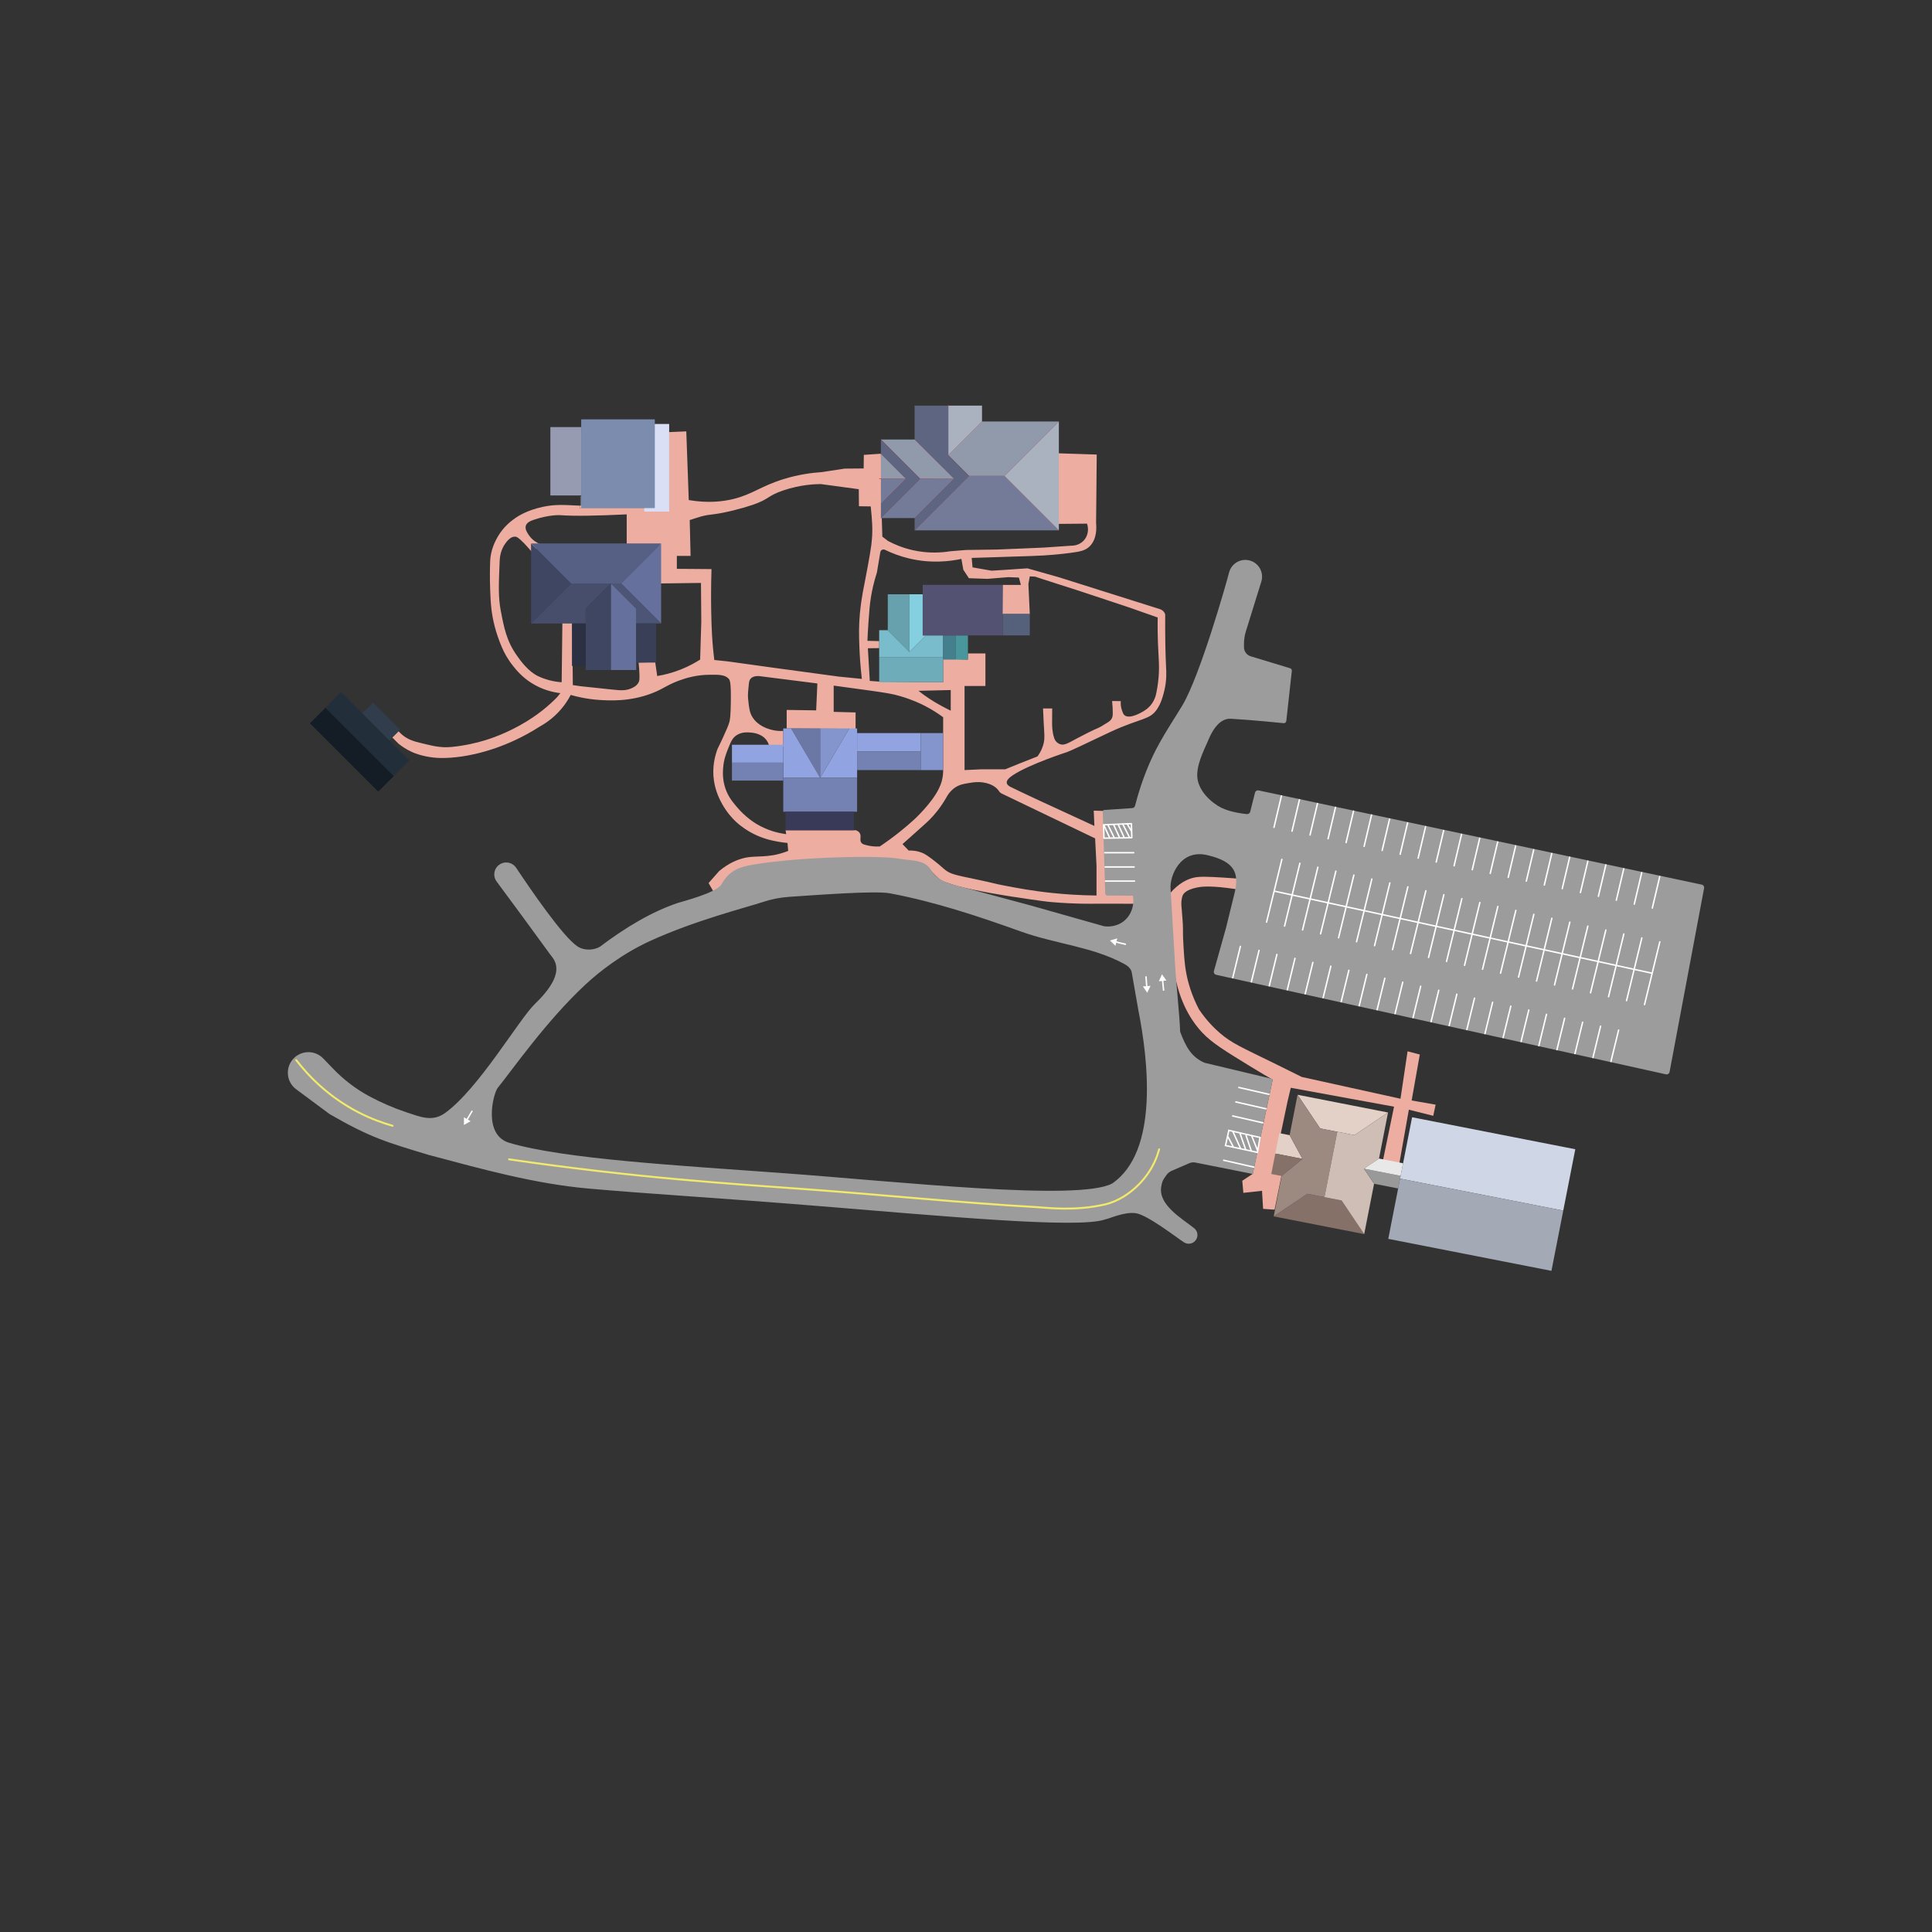 <?xml version="1.0" encoding="UTF-8"?>
<svg xmlns="http://www.w3.org/2000/svg" viewBox="0 0 8000 8000">
  <rect x="0" y="0" width="8000" height="8000" fill="#333333" stroke="none"/>
  <defs>
    <style>
      .cls-1 {
        fill: #edada1;
      }

      .cls-2 {
        fill: #79bdcc;
      }

      .cls-3 {
        fill: #65719c;
      }

      .cls-4 {
        fill: #55607a;
      }

      .cls-5 {
        fill: #91a3e0;
      }

      .cls-6 {
        fill: #4c5575;
      }

      .cls-7 {
        fill: #383f57;
      }

      .cls-8 {
        fill: #9c9c9c;
      }

      .cls-9 {
        fill: #2b3042;
      }

      .cls-10 {
        fill: #464e6b;
      }

      .cls-11 {
        fill: #447f8e;
      }

      .cls-12 {
        fill: #545273;
      }

      .cls-13 {
        fill: #49979d;
      }

      .cls-14 {
        fill: #fff;
      }

      .cls-15 {
        fill: #3f4661;
      }

      .cls-16 {
        fill: #737b99;
      }

      .cls-17 {
        fill: #7482b3;
      }

      .cls-18, .cls-19 {
        fill: #1e8f36;
      }

      .cls-18, .cls-19, .cls-20, .cls-21 {
        stroke: #fff;
        stroke-width: 6px;
      }

      .cls-18, .cls-20, .cls-22, .cls-23 {
        stroke-miterlimit: 10;
      }

      .cls-24 {
        fill: #85d0e0;
      }

      .cls-25 {
        fill: #abb2bf;
      }

      .cls-26 {
        fill: #909aab;
      }

      .cls-27 {
        fill: #566085;
      }

      .cls-28 {
        fill: #a3a9b5;
      }

      .cls-29 {
        fill: #857168;
      }

      .cls-30 {
        fill: #7c8cae;
      }

      .cls-19, .cls-21 {
        stroke-linejoin: round;
      }

      .cls-19, .cls-21, .cls-23 {
        stroke-linecap: round;
      }

      .cls-31 {
        fill: #5d6580;
      }

      .cls-20, .cls-21, .cls-23 {
        fill: none;
      }

      .cls-22 {
        fill: #ccc;
        stroke: red;
        stroke-width: 2px;
      }

      .cls-32 {
        fill: #5b8741;
      }

      .cls-33 {
        fill: #cfbeb6;
      }

      .cls-34 {
        fill: #969bb2;
      }

      .cls-35 {
        fill: #e3d1c8;
      }

      .cls-36 {
        fill: #999;
      }

      .cls-37 {
        fill: #313d4d;
      }

      .cls-38 {
        opacity: .26;
      }

      .cls-39 {
        fill: #8494cc;
      }

      .cls-40 {
        fill: #cfd6e6;
      }

      .cls-41 {
        fill: #9c8980;
      }

      .cls-42 {
        fill: #66a1ad;
      }

      .cls-43 {
        fill: #6b78a6;
      }

      .cls-23 {
        stroke: #f2ea6d;
        stroke-width: 8px;
      }

      .cls-44 {
        fill: #dadff5;
      }

      .cls-45 {
        fill: #232e3b;
      }

      .cls-46 {
        fill: #6eacba;
      }

      .cls-47 {
        fill: #ff0;
      }

      .cls-48 {
        fill: #141c26;
      }

      .cls-49 {
        fill: #393a57;
      }

      .cls-50 {
        fill: #e8e8e8;
      }
    </style>
  </defs>
  <g id="Paths">
    <g>
      <path class="cls-1" d="M4802.78,2522.22c-138.96-43.85-277.93-87.7-416.89-131.56-43.89-12.44-87.77-24.89-131.66-37.33l-84.44,5.78-64,4-78.67-13.78-3.56-39.11,71.56-2.22,178.67-5.78c65.76-2.07,120.12-7.68,160.4-13.04,38.84-5.17,59.6-9.43,77.04-26.07,31.67-30.23,29.24-79.21,27.45-97.33l2.67-283.56-162.67-5.33,3.11,292.44c39.79-.35,79.57-.69,119.36-1.04,8.5,24.94,3.17,52.11-14.03,70.37-19.78,21-46.54,20.97-51.11,20.89-38.81,2.67-77.63,5.33-116.44,8l-191.11,8-128.45,1.78-65.32,5.33c-35.12,5.68-90.17,9.99-154.71-4.44-43.14-9.65-77.93-24.86-103.3-38.44-7.7-5.93-15.41-11.85-23.11-17.78-.79-26.27-1.58-52.54-2.37-78.81-1.19-88.17-2.37-176.35-3.56-264.52l-70.73,4.89c-.23,18.74-.45,37.48-.68,56.22-26.29.22-52.59.44-78.88.67l-96.89,14.67c-35.97,2.36-91.79,8.81-156.78,29.02-95.23,29.61-128.37,63.33-209.12,82.57-40.5,9.65-101.73,17.75-182.55,3.96l-10.22-284.44-74.67,3.11-3.11,307.56-168.96-2.22c-85.63,2.59-154.1.86-200.82-1.2-57.45-2.53-93.05-6.03-145.75,5.08-66.57,14.04-104.51,39.61-113.19,45.63-15.64,10.85-48.78,34.38-74.1,77.89-22.46,38.59-30.3,73.14-31.41,101.33-1.15,29.46-1.93,71,0,120.89,1.03,26.49,2.02,52.26,5.33,79.41,4.62,37.9,15.5,92.81,43.85,158.22,8.48,19.56,21.76,45.59,45.63,75.67,12.53,15.8,35.84,44.68,74.92,69.74,46.05,29.53,91.45,39.31,120.81,42.81-4.35,5.43-8.69,10.86-13.04,16.3-15.63,16.01-36.05,35.27-61.41,55.33-7.96,6.3-30.81,24.07-63.21,44.15-81.6,50.56-156.62,74.09-174.12,79.41-34.8,10.58-81.49,21.88-137.78,27.56-49.99,5.04-85.94-6.58-123.56-15.11-38.89-8.82-59.59-17.6-78.44-32.52-14.25-11.28-23.86-23.23-29.88-31.85l-29.68,25.08,41.19,41.19c12.76,10.23,31.79,23.57,57.01,34.84,7.95,3.55,37.21,16.15,84.25,21.93,12.44,1.53,52.83,5.86,121.38-4.15,24.63-3.59,75.61-12.35,141.63-35.56,46.93-16.49,110.48-43.46,180.55-88.3,28.3-15.79,67.22-42.77,100.44-87.11,11.35-15.15,20.31-30.02,27.41-43.78,27.67,7.93,68.11,17.27,117.68,20.67,42.4,2.9,126.68,7.83,218.4-27.33,55.14-21.14,64.3-38.1,135.11-60.44,13.27-4.19,51.99-15.91,103.11-16.44,38.95-.41,64.3-.68,80,16.44,5.05,5.5,10.01,13.8,8.89,96.44-.85,62.69-3.97,75.52-6.22,83.56-4.11,14.64-11.33,30.5-25.78,62.22-9.26,20.34-17.39,37-23.14,48.52-11.31,30.43-22.89,76.9-14.81,131.11,6.98,46.85,24.78,80.2,33.78,96.44,18.91,34.14,40.91,58.38,57.21,73.85,25.96,23.55,50.73,38.69,69.01,48.22,44.45,23.19,83.88,30.5,106.55,34.56,15.56,2.78,28.7,4.22,38.04,5.01.95,10.97,1.91,21.93,2.86,32.9-2.78,1.11-6.94,2.74-12.04,4.57-73.5,26.36-120.52,13.26-169.31,24.63-25.51,5.95-62.7,19.39-104.44,54.22-14.63,16.58-29.25,33.16-43.88,49.74l22.22,38.88,31.11-20.51,54.52-63.41,206.22-37.33,290.37-21.33c67.95,2.78,135.9,5.56,203.85,8.34,31.8,7.89,63.6,15.77,95.4,23.66,13.27,17.42,25.59,30.54,34.84,39.63,13.76,13.53,20.37,17.82,22.41,19.11,7.35,4.66,14.67,7.97,38.78,15.77,16.32,5.28,24.48,7.92,35.04,10.68,81.81,21.38,219.36,42.4,219.36,42.4,125.55,19.18,150.81,21.62,166.67,23.01,45.54,3.98,85.27,5.55,109.33,6.22,40.99,1.14,61.92.38,137.12.37,39.51,0,71.8.2,92.95.37.59-11.85,1.19-23.7,1.78-35.56-37.95-1.16-75.9-2.32-113.84-3.48l-10.22-345.33c-14.35-.43-28.69-.86-43.04-1.29.89,21.1,1.77,42.19,2.66,63.29-185.71-85.02-321.08-148.12-347.3-161.67-4.11-2.12-14.2-7.54-15.56-16.44-1.77-11.61,12.07-23.21,25.9-32.33,68.99-45.53,222.55-94.93,222.55-94.93,6.65-2.14,23.97-9.86,53.64-23.71,68.65-32.04,89.7-42.93,127.69-60.44,129.12-59.52,161.42-48.35,192.12-93.26,17.67-25.85,25.35-56.45,29.88-74.48,11.11-44.27,9.03-79.45,8-99.56-2.77-54.29-4.19-123.45-3.72-219.54-.94-2.82-2.81-7.25-6.65-11.57-5.66-6.38-12.32-8.85-15.41-9.78ZM2899.12,2731.11c-20.7,13.25-46.6,27.55-77.6,40.07-37.82,15.27-72.34,23.5-100.18,28.07l-8.3-57.48-68.74,1.78c2.16,19.47,3.05,35.73,3.44,47.63.7,21.7-.29,27.37-2.84,32.96-7.31,16.05-23.59,23.14-32,26.67-24.17,10.14-45.38,7.82-77.31,4.52,0,0-132.54-13.69-132.5-13.96,0,0-.01-.01.03-.04.03-.02.04-.04.04-.04-10.41-1.49-20.82-2.98-31.23-4.47-.79-85.53-1.58-171.06-2.37-256.59l-40.89-1.19c-.99,81.98-1.98,163.95-2.96,245.93-13.17-.89-30.77-3.02-50.96-8.3,0,0-24.04-6.28-44.33-15.74-43.99-20.51-75.32-65.67-90.22-86.63-42.77-60.13-53.51-116.63-66.67-185.78-10.65-56.01-8.64-105.31-4.62-203.93.5-12.32,2.26-45.09,23.7-74.37,6.27-8.56,21.25-29.02,40.3-28.15,5.9.27,13.22,2.63,37.93,28.15,15.08,15.57,26.74,29.55,34.96,40l29.63-37.33c-13.21-5.86-31.51-16.73-45.16-36.56-7.09-10.3-17.38-25.26-12.89-39.56,4.34-13.82,20.38-20.25,34.22-24.89,65.29-21.87,108.89-18.67,108.89-18.67,59.13,4.35,150.16,2.55,274.57-3.31v122.98l136.52.44-1.78,162.67,172.77-2.23,1.31,161.49-4.74,155.85ZM3014.68,2738.81l-56.89-5.93c-1.61-13.07-3.71-31.43-5.71-53.41-2.36-25.93-5.74-69.54-7.11-148.15-.81-46.33-.93-105.43,1.19-174.81-47.82-.37-95.65-.74-143.47-1.11v-53.48h56.89s-3.56-149.78-3.56-148.44c0,0,0,0,0,.02,0,.01,30.52-10.29,47.28-14.94,21.51-5.97,37.27-7.33,48.38-8.65,48.59-5.77,120.01-24.07,164.21-39.2,72.74-24.9,60.1-37.21,127.56-60,71.93-24.3,133.27-26.18,155.49-26.28,52.38,7.09,104.76,14.19,157.14,21.28.2,23.51.4,47.01.59,70.52,16.3.25,32.59.49,48.89.74.68,6.2,6.95,64.64,6.52,100.74-.12,10.1-.59,19.56-.59,19.56-.15,3.09-1.03,20.13-3.56,39.7-5.56,43.17-24.26,138.64-25.07,142.81-9.2,46.97-12.34,63.17-16,88.89-1.21,8.52-4.08,28.84-6.22,51.56-4.9,52.06-3.66,92.22-2.22,133.93,1.26,36.68,4.08,83.1,10.34,136.96l-95.41-9.48-270.81-36.74-187.85-26.07ZM3643.04,3504.96c-21.92,1.32-39.14-1.5-50.37-4.15-14.6-3.44-21.99-5.29-26.29-11.48-8.52-12.28,2.34-27.43-7.11-40.89-2.22-3.15-6.49-7.62-15.41-10.67h-290.96l2.52,16.46-5.18-1.05c-27.69-3.89-71.63-13.75-118.05-41.59-7.78-4.66-46.03-28.07-82.84-72.19-17.3-20.73-34.38-41.5-45.63-74.67-12.52-36.92-10.59-68.22-9.45-84.07,2.49-34.75,12.15-59.47,20-79.11,11.98-29.96,18.03-45.07,34.67-56.44,20.88-14.28,44.04-12.83,56.12-12.07,9.94.62,48.92,3.06,69.81,33.26,6.66,9.63,9.47,19.18,10.79,25.41h57.69v-65.19c-12.37.83-31.22.63-52.78-5.7-13.37-3.93-52.07-15.31-74.8-51.19-12.03-18.98-14-37.57-17.94-74.74-1.81-17.11-.18-32.52,3.08-63.33.93-8.73,2.19-15.29,7.14-21.11,12.53-14.73,38.05-10.9,44.48-9.78,77.33,9.79,154.67,19.57,232,29.36-1.65,37.13-3.31,74.27-4.96,111.4l-122.07-1.78v76.65l285.33,1.57v-67.85l-90.71-2.37v-108.71c55.38,7.29,104.54,14.06,146.18,19.96,74.85,10.59,96.57,14.23,127.41,23.11,51.85,14.92,88.33,32.79,102.31,39.93,32.26,16.47,58.13,33.71,77.4,48v216.3c.28,11.06-.32,28.55-5.96,48.93,0,0-1.15,4.15-3.37,10.36,0,0-4.08,11.44-9.78,22.71-31.11,61.53-101.04,125.33-101.04,125.33-34.51,31.49-81.67,70.75-142.22,111.41ZM3803.24,2860.48l133.56-3.15v85.49c-14.99-7.31-27.33-13.85-36.28-18.75-18.01-9.85-44.32-24.36-75.26-46.81-9.43-6.85-17-12.76-22.02-16.78ZM4534.68,3471.7l5.78,113.33v123.11c-71.75-.8-133.48-5.35-182.49-10.44-84.59-8.79-148.53-20.99-200.89-31.11-49.26-9.52-23.35-5.93-112.89-24.89-86.81-18.38-108.68-21.23-133.59-42.22-7.47-6.3-22.62-20.46-48.59-40.3-24.63-18.82-34.04-23.67-40.89-26.67-22.98-10.05-44.49-11.16-58.58-10.59l-25.48-26.67c4.56-4.04,11.29-10.02,19.44-17.26,54.6-48.56,82.13-73.08,93.63-84.74,18.51-18.77,43.04-47.25,66.96-88.3,15.53-30.38,36.33-43.69,45.96-48.89,14.28-7.72,26.7-9.86,48.59-13.63,16.85-2.91,35.6-5.98,59.56-2.37,20.32,3.06,33.23,9.25,40,13.04,9.85,5.52,15.31,10.78,17.78,13.33,3.34,3.46,5.97,6.9,8.02,10.02,2.68,4.06,6.38,7.34,10.77,9.45l386.92,185.79ZM4785.79,2879.56c-2.88,10.22-9.39,27.98-24.71,44.67-9.39,10.23-18.31,15.94-24.52,19.85-5.58,3.51-58.34,36.11-80.44,17.33-4.46-3.79-6.23-8.6-9.78-18.22-6.04-16.38-6.05-31.03-5.33-39.96-12-.16-24-.32-36-.48,2.06,19.66,2.62,36.09,2.67,48.44.04,9.5-.23,16.78-4.44,24.44-4.44,8.08-10.92,12.34-18.22,16.89-19.84,12.36-29.76,18.54-39.8,22.8-25.89,10.97-48.26,22.67-82.97,40.83-38.31,20.05-54.99,32.33-73.68,25.04-7.78-3.03-13.44-8.59-13.44-8.59-7.12-7-9.53-15.16-10.99-19.83-7.43-23.83-7.65-49.47-7.68-58.39-.07-25.03.18-45.81.44-60.89h-37.95c.47,12.51,1.34,33.81,2.84,60.44,2.73,48.45,4.6,62.15,0,82.67-2.93,13.08-9.4,32.97-25.78,55.56l-82.22,32.41-51.11,20.93h-99.56l-69.12,3.26v-348.19h86.44v-134.93h-72.44l-.44,25.48-102.16-3.15v96.89h-124.21l-140.68-2.48-39.25-2.96.07-5.34-7.7-129.78,46.88-.59v-29.04l-48.66-1.19c.73-18.47,2-45.3,4.32-77.7,3.4-47.35,5.31-73.98,10.94-107.33,4.04-23.95,11.05-57.71,24-97.78,4.68-28.03,9.36-56.07,14.04-84.1,1.5-8.99,11.23-13.97,19.42-9.96,27.35,13.37,61.11,26.7,100.79,36.06,91.33,21.55,169.24,11.51,215.53,1.56l8,44.89,23.11,35.11,76.89,2.67,86.32-7.1,43.86,1.75,8.19,30.35h-75.34l-1.55,120.57h113.78l-5.78-124.44,5.78-31.43s24.74.97,23.41,1.41c-1.33.44,178.67,57.78,178.67,57.78l207.56,68.89,120,42.22c-.77,42.7.02,77.65.89,101.78,2.39,66.22,7.03,96.48,2.67,147.11-2.72,31.57-7.75,57.15-11.56,73.78Z"/>
      <path class="cls-1" d="M5845.34,4556.74l33.78-190.22-50.67-13.33-29.33,196.44c-136.24-30.05-272.48-60.1-408.71-90.15-20.68-10.36-58.03-29.01-105.06-52.07-145.48-71.33-185.06-87.52-234.49-130.15-21.98-18.96-54.16-50.25-86.22-97.78-31.39-60.34-45.47-112.49-52.44-149.33-7.98-42.17-10.03-82.14-13.33-146.67-1.12-21.79.81-46.11-2.67-80.89-1.2-11.95-1.67-23.97-2.77-35.94-1.61-17.56-3.17-30.32.59-47.41,1-4.53,1.65-7.51,2.96-10.67,3.81-9.18,14.81-23.84,56.99-33.1,16.24-3.57,47.05-8.37,124.44.89,20.6,2.46,37.51,5.16,48.89,7.11,2.07-14.81,4.15-29.63,6.22-44.44-14.98-1.39-37.55-3.31-65.06-4.96-68.81-4.13-103.75-6.04-130.49,1.41-20.71,5.77-56.62,20.38-93.33,64,7.41,115.85,14.81,231.7,22.22,347.56,24.43,123.13,78.41,193.54,111.11,228.44,41.31,44.08,96.25,76.81,204.78,143.56,36.39,22.38,66.85,39.96,87.19,51.46-27.48,130.01-54.97,260.01-82.45,390.02-14.49,9.56-28.98,19.11-43.47,28.67,1.48,16.73,2.96,33.45,4.44,50.17l77.33-8.52,4.44,74.79,47.56,3.29,31.86-157.06-35.86-7.11,30.1-152.89,27.68-131.56,13.33-56,427.56,78.22-46.22,224,67.56,14.22,40-225.78c33.69,8.47,67.38,16.94,101.06,25.41,3.26-15.41,6.52-30.81,9.78-46.22-33.1-5.8-66.19-11.6-99.29-17.41Z"/>
    </g>
  </g>
  <g id="Roads">
    <path class="cls-8" d="M5035.88,4036.4l1862.55,412.15c6.88,1.52,13.65-2.95,14.95-9.88l142.93-761.15c1.25-6.66-3.04-13.09-9.67-14.5l-1835.2-390.09c-6.56-1.4-13.06,2.65-14.69,9.16l-19.81,78.89c-1.63,6.5-7.83,10.77-14.49,10.01-52.89-6-99.98-17.55-132.33-43.22-13.68-8.7-63.86-48.79-71.63-103.3-7.42-52.1,26.89-118.03,42.67-154.67,7.78-18.07,37.72-96.92,95.41-93.63,93.63,5.33,218.68,18.35,218.68,18.35,5.56.44,10.47-3.61,11.08-9.16l22.85-207.3c.54-4.94-2.51-9.57-7.26-11.01l-162.79-49.42c-16.7-5.07-28.12-20.47-28.12-37.92v-12.6c0-18.13,2.74-36.16,8.11-53.47l63.74-205.2c11.94-38.43-11.21-78.92-50.38-88.13-36.38-8.55-73,13.24-82.82,49.3-11.13,44.04-120.24,428.33-193.94,551.67-31.19,52.19-85.28,131.3-122.52,209.78-39.66,83.57-62.91,165.52-73.3,205.77-1.35,5.21-5.87,8.97-11.24,9.33l-116.62,7.88c-3.3.22-5.83,3.02-5.73,6.32l10.23,339.44c.14,4.7,3.98,8.44,8.68,8.47,34.94.22,69.87.43,104.81.65.62,0,1.15.45,1.25,1.06,6.78,40.53-7.91,80.96-38.64,104.89-34.06,26.53-73.42,21.59-81.18,20.46l-301.33-85.33-317.33-85.33c-43.81-11.01-78.28-29-96.04-59.49-8.46-14.53-21.09-26.25-36.64-32.66-28.12-11.58-58.79-10.28-99.33-17.19-78.84-13.44-395.63-8.54-596.07,23.81-67.93,10.96-105.31,26.93-137.26,82.67-20.3,35.41-167.22,72.44-181.03,77.12-108.66,36.76-215.83,101.02-322.15,181.14-22.96,13.74-62.71,18.24-92.26-.73-60.36-38.74-198.92-242.02-254.65-326-13.76-20.73-40.77-28-63.08-16.99-27.64,13.64-36.2,48.98-17.86,73.76,54.62,73.81,159.79,216.22,220.74,300.74,15.68,21.74,76.44,72.89-63.11,207.11-64.39,61.93-231.11,349.33-370.7,450.43-53.99,39.1-104.17,15.37-159.89-2.4-55.25-18.54-106.77-41.02-154.98-67.03-55.39-29.88-105.6-68.49-149.26-113.81l-40.77-42.32c-32.44-33.67-85.95-34.92-119.92-2.79h0c-38.5,36.41-34.78,98.77,7.78,130.34l138.85,103.02c168,97.44,238.36,116.86,408.96,168.59,220.27,58.65,440.38,120.18,665.7,139.85,271.11,23.67,507.28,36.38,933.33,70.78,528.07,42.63,1093.06,96.19,1202.9,56.77,14.33-1.86,79.7-32.97,127.4-25.67,48.94,7.49,166.04,99.14,199.28,120.53,15.5,9.97,36.01,6.66,47.58-7.68l.25-.31c12.17-15.09,9.95-37.59-5.07-49.86-47.84-39.07-150.36-95.72-137.01-172.94,2.02-11.7,4.56-23.31,11.33-33.06l10.05-14.5c5.39-7.78,12.86-13.9,21.55-17.66l73.24-31.67c7.91-3.42,16.66-4.39,25.12-2.77l238.16,47.45c27.51-131.06,55.01-262.12,82.52-393.19-94.33-22.47-188.67-44.94-283-67.41-55.13-24.46-77.49-67.05-100.74-128.63-2.55-76.1-16.03-184.64-21.93-292.7l-13.33-226.67-4.44-72.89c-3.93-49.52,38.25-164.95,151.33-139,116.12,26.65,132.15,75.26,114.66,153.56l-36.66,148.99-49.77,177.53c-1.93,6.9,2.32,14,9.31,15.55ZM2061.15,4504.33c63.8-78.66,200.12-275.82,363.26-427.7,58.25-54.23,153.28-127.8,266.22-179.7,186.94-85.92,406.42-141.1,467.68-161.68,35.37-11.88,72.11-19.15,109.34-21.61,113.37-7.46,355.28-26.19,416.9-14.65,185.66,34.79,366.07,94.8,543.79,158.56,142.73,51.21,294.89,62.3,426.73,133.82,15.12,8.2,28.46,19.22,31.42,36.17l27.18,155.34c40.33,203.52,86.15,584.85-108.64,717.88-140.69,74.08-878.49-7.67-1364.69-43.25-439.88-32.19-903.7-58.22-1131.19-125.19-111.39-32.79-66.37-205.36-48-228Z"/>
    <g id="ParkingSlots">
      <path class="cls-21" d="M5104.5,4048.76l31.69-129.91M5181.69,4065.47l31.69-129.91M5255.77,4081.95l31.69-129.91M5362.21,3968.31l-31.69,129.91M5404.6,4115.15l31.69-129.91M5478.9,4130.97l31.69-129.91M5553.64,4147.68l31.69-129.91M5628.17,4164.61l31.69-129.91M5702.47,4180.66l31.69-129.91M5808.47,4067.01l-31.69,129.91M5851.07,4213.85l31.69-129.91M5925.82,4230.34l31.69-129.91M6032.48,4116.69l-31.69,129.91M6073.98,4263.09l31.69-129.91M6148.95,4280.02l31.69-129.91M6224.14,4296.29l31.69-129.91M6298.66,4312.33l31.69-129.91M6372.08,4329.93l31.69-129.91M6447.05,4346.42l31.69-129.91M6521.57,4362.68l31.69-129.91M6596.09,4378.95l31.69-129.91M6670.62,4395.21l31.69-129.91M5307.97,3558.4l-31.69,129.91M5350.8,3704.58l31.69-129.91M5425.33,3720.84l31.69-129.91M5499.85,3737.11l31.69-129.91M5574.37,3753.37l31.69-129.91M5648.9,3769.64l31.69-129.91M5755.12,3655.99l-31.69,129.91M5797.95,3802.17l31.69-129.91M5904.17,3688.52l-31.69,129.91M5978.69,3704.79l-31.69,129.91M6021.52,3850.96l31.69-129.91M6096.04,3867.23l31.69-129.91M6202.26,3753.58l-31.69,129.91M6245.09,3899.76l31.69-129.91M6319.62,3916.02l31.69-129.91M6394.14,3932.29l31.69-129.91M6468.66,3948.55l31.69-129.91M6543.19,3964.82l31.69-129.91M6617.71,3981.09l31.69-129.91M6692.24,3997.35l31.69-129.91M6798.46,3883.7l-31.69,129.91M6841.28,4029.88l31.69-129.91M5244.61,3818.2l31.69-129.91M5319.14,3834.47l31.69-129.91M5425.35,3720.82l-31.69,129.91M5468.18,3867l31.69-129.91M5542.71,3883.26l31.69-129.91M5648.93,3769.61l-31.69,129.91M5691.76,3915.79l31.69-129.91M5766.28,3932.06l31.69-129.91M5840.8,3948.32l31.69-129.91M5915.33,3964.59l31.69-129.91M5989.85,3980.85l31.69-129.91M6064.38,3997.12l31.69-129.91M6138.9,4013.38l31.69-129.91M6213.42,4029.65l31.69-129.91M6319.64,3916l-31.69,129.91M6394.17,3932.26l-31.69,129.91M6437,4078.44l31.69-129.91M6511.52,4094.71l31.69-129.91M6586.05,4110.97l31.69-129.91M6660.57,4127.24l31.69-129.91M6735.09,4143.5l31.69-129.91M6809.62,4159.77l31.69-129.91M5275.33,3425.93l30.76-130.14M5349.97,3441.65l30.76-130.14M5424.61,3457.38l30.76-130.14M5499.25,3473.11l30.76-130.14M5604.65,3358.69l-30.76,130.14M5648.53,3504.56l30.76-130.14M5723.17,3521.62l30.76-130.14M5797.81,3537.35l30.76-130.14M5872.23,3553.3l30.76-130.14M5977.84,3439.33l-30.76,130.14M6051.82,3455.05l-30.76,130.14M6096.37,3601.14l30.76-130.14M6170.78,3616.65l30.76-130.14M6275.96,3502.9l-30.76,130.14M6320.06,3648.77l30.76-130.14M6394.7,3664.72l30.76-130.14M6468.9,3679.78l30.76-130.14M6544.2,3695.95l30.76-130.14M6618.62,3711.45l30.76-130.14M6692.82,3727.62l30.76-130.14M6797.99,3613.65l-30.76,130.14M6841.87,3759.96l30.76-130.14M6839.75,4029.71c-521.07-113.27-1042.13-226.55-1563.2-339.82"/>
    </g>
    <g id="SideParking">
      <line class="cls-19" x1="4577.83" y1="3648.38" x2="4697.83" y2="3648.38"/>
      <line class="cls-19" x1="4576.2" y1="3589.86" x2="4696.2" y2="3589.86"/>
      <line class="cls-19" x1="4574.42" y1="3530.9" x2="4694.42" y2="3530.9"/>
      <path class="cls-14" d="M4684.42,3413.64h0,0M4682.07,3413.73l.72,26.15.72,26.15-55.06.81-54.28.8-.24-8.14-1.2-41.35,109.33-4.41M4684.33,3407.64c-.05,0-.1,0-.15,0-37.99,1.53-75.98,3.06-113.97,4.59-2.02.08-3.59,1.77-3.53,3.78.52,18.02,1.04,36.04,1.57,54.07.06,1.99,1.69,3.57,3.68,3.57.02,0,.04,0,.06,0l113.98-1.67c2.05-.03,3.68-1.73,3.63-3.78l-1.57-56.99c-.06-2-1.69-3.58-3.68-3.58h0Z"/>
      <path class="cls-21" d="M4570.94,3416.94c8.2,17.79,16.4,35.58,24.59,53.37"/>
      <line class="cls-21" x1="4587.75" y1="3415.64" x2="4614.2" y2="3469.64"/>
      <line class="cls-21" x1="4610.86" y1="3413.86" x2="4636.2" y2="3469.19"/>
      <line class="cls-21" x1="4629.98" y1="3413.42" x2="4655.31" y2="3468.75"/>
      <path class="cls-21" d="M4649.09,3412.08c9.21,18.28,18.42,36.57,27.63,54.85"/>
      <line class="cls-21" x1="4667.53" y1="3411.42" x2="4685.31" y2="3442.31"/>
    </g>
    <g id="GymParking">
      <line class="cls-18" x1="5230.94" y1="4649.79" x2="5102.05" y2="4620.45"/>
      <path class="cls-20" d="M5217.31,4709.94l-128.89-29.33c-4.64,20.94-9.28,41.88-13.93,62.81,44.15,9.48,88.3,18.96,132.44,28.44,3.46-20.64,6.91-41.28,10.37-61.93Z"/>
      <line class="cls-18" x1="5193.61" y1="4833.19" x2="5064.72" y2="4803.86"/>
      <line class="cls-18" x1="5256.42" y1="4531.86" x2="5127.53" y2="4502.53"/>
      <line class="cls-18" x1="5243.98" y1="4591.71" x2="5115.09" y2="4562.38"/>
      <line class="cls-20" x1="5105.09" y1="4685.34" x2="5137.53" y2="4756.9"/>
      <line class="cls-20" x1="5084.2" y1="4706.01" x2="5107.31" y2="4750.01"/>
      <line class="cls-20" x1="5134.42" y1="4692.45" x2="5157.98" y2="4759.79"/>
      <line class="cls-20" x1="5158.64" y1="4698.45" x2="5181.31" y2="4765.79"/>
      <path class="cls-20" d="M5183.05,4703.53c8.16,20.23,16.32,40.47,24.48,60.7"/>
    </g>
    <g id="DriveLines">
      <path class="cls-23" d="M4799.75,4759.19c-7.46,27.28-22.1,67.62-52.44,108.44-55.62,74.83-126.86,109.24-169.33,119.11-126.75,29.46-239.87,14.27-287.56,11.56-323.11-18.4-645.2-51.83-968-75.11-283.08-20.42-692.4-46.09-1214.37-122.67"/>
      <path class="cls-23" d="M1625.53,4661.56c-41.34-11.63-87.94-28.5-136.89-53.33-129.42-65.66-213.51-155.71-262.22-218.67"/>
      <g>
        <line class="cls-14" x1="4745.23" y1="4042.79" x2="4748.64" y2="4087.97"/>
        <g>
          <line class="cls-20" x1="4745.23" y1="4042.79" x2="4748.64" y2="4087.97"/>
          <polygon class="cls-14" points="4732.48 4084.54 4750.36 4110.73 4764.1 4082.15 4732.48 4084.54"/>
        </g>
      </g>
      <g>
        <line class="cls-14" x1="4818.38" y1="4102.15" x2="4813.86" y2="4057.06"/>
        <g>
          <line class="cls-20" x1="4818.38" y1="4102.15" x2="4813.86" y2="4057.06"/>
          <polygon class="cls-14" points="4830.1 4060.09 4811.59 4034.35 4798.55 4063.26 4830.1 4060.09"/>
        </g>
      </g>
      <g>
        <line class="cls-14" x1="4662.15" y1="3910.47" x2="4618.1" y2="3899.85"/>
        <g>
          <line class="cls-20" x1="4662.15" y1="3910.47" x2="4618.1" y2="3899.85"/>
          <polygon class="cls-14" points="4626.33 3885.52 4595.91 3894.5 4618.89 3916.35 4626.33 3885.52"/>
        </g>
      </g>
      <g>
        <line class="cls-14" x1="1955.45" y1="4599.68" x2="1932.48" y2="4638.59"/>
        <g>
          <line class="cls-20" x1="1955.45" y1="4599.68" x2="1932.48" y2="4638.59"/>
          <polygon class="cls-14" points="1921.18 4626.54 1920.88 4658.24 1948.49 4642.66 1921.18 4626.54"/>
        </g>
      </g>
    </g>
  </g>
  <g id="Main_Building">
    <g id="Roof">
      <polygon class="cls-43" points="3275.54 3016.3 3396.22 3220.96 3396.22 3016.3 3275.54 3016.3"/>
      <polygon class="cls-39" points="3516.91 3016.3 3396.22 3016.3 3396.22 3220.96 3516.91 3016.3"/>
      <polygon class="cls-5" points="3243.33 3016.3 3275.54 3016.3 3396.22 3220.96 3243.33 3220.96 3243.33 3016.3"/>
      <polygon class="cls-5" points="3396.22 3220.96 3549.11 3220.96 3549.11 3016.3 3516.91 3016.3 3396.22 3220.96"/>
      <rect class="cls-17" x="3243.33" y="3220.96" width="305.78" height="140.22"/>
      <rect class="cls-5" x="3030.89" y="3083.85" width="212.44" height="74.22"/>
      <rect class="cls-17" x="3030.89" y="3158.07" width="212.44" height="74.22"/>
      <rect class="cls-5" x="3549.11" y="3035.56" width="263.56" height="76.59"/>
      <rect class="cls-17" x="3549.11" y="3112.15" width="263.56" height="76.59"/>
      <rect class="cls-39" x="3812.67" y="3035.56" width="92.74" height="153.19"/>
      <rect class="cls-49" x="3252.9" y="3361.19" width="283.11" height="76.59"/>
    </g>
  </g>
  <g id="Community_Hall">
    <g id="Roof-2" data-name="Roof">
      <polygon class="cls-15" points="2198.89 2581.78 2198.89 2250.22 2364.67 2416 2198.89 2581.78"/>
      <polygon class="cls-10" points="2198.89 2581.78 2425.26 2581.78 2425.26 2520.59 2529.85 2416 2364.67 2416 2198.89 2581.78"/>
      <polygon class="cls-15" points="2425.26 2774.37 2529.85 2774.37 2529.85 2416 2425.26 2520.59 2425.26 2774.37"/>
      <polygon class="cls-27" points="2198.89 2250.22 2737.56 2250.22 2571.78 2416 2364.67 2416 2198.89 2250.22"/>
      <polygon class="cls-3" points="2571.78 2416 2737.56 2581.78 2737.56 2250.22 2571.78 2416"/>
      <polygon class="cls-6" points="2634.44 2581.78 2634.44 2520.59 2529.85 2416 2571.78 2416 2737.56 2581.78 2634.44 2581.78"/>
      <polygon class="cls-3" points="2634.44 2774.37 2634.44 2581.78 2634.44 2520.59 2529.85 2416 2529.85 2774.37 2634.44 2774.37"/>
      <rect class="cls-9" x="2368.44" y="2581.78" width="56.81" height="175.81"/>
      <rect class="cls-7" x="2634.44" y="2581.78" width="82.37" height="161.78"/>
    </g>
  </g>
  <g id="Middle_School_Building">
    <g id="Roof-3" data-name="Roof">
      <rect class="cls-46" x="3640.52" y="2720.7" width="264.89" height="104.15"/>
      <polygon class="cls-42" points="3765.93 2699.44 3765.93 2460.7 3676.07 2460.7 3676.07 2609.59 3765.93 2699.44"/>
      <polygon class="cls-24" points="3765.93 2460.7 3820.67 2460.7 3820.67 2631.07 3834.3 2631.07 3765.93 2699.44 3765.93 2460.7"/>
      <polygon class="cls-2" points="3676.07 2609.59 3765.93 2699.44 3834.3 2631.07 3905.41 2631.07 3905.41 2720.7 3640.52 2720.7 3640.52 2609.59 3676.07 2609.59"/>
      <rect class="cls-11" x="3905.41" y="2631.07" width="51.3" height="100.15"/>
      <rect class="cls-13" x="3956.7" y="2631.07" width="51.3" height="100.15"/>
      <rect class="cls-12" x="3820.67" y="2421.89" width="331.26" height="209.19"/>
      <rect class="cls-4" x="4151.93" y="2542.46" width="112.23" height="88.61"/>
    </g>
  </g>
  <g id="Pavilion">
    <g id="Bounds">
      <g class="cls-38">
        <rect class="cls-14" x="2279.96" y="1769.41" width="136.67" height="281.26"/>
        <path d="M2415.63,1770.41v279.26h-134.67v-279.26h134.67M2417.63,1768.41h-138.67v283.26h138.67v-283.26h0Z"/>
      </g>
      <g class="cls-38">
        <rect class="cls-14" x="2418.63" y="1737.41" width="291.93" height="313.26"/>
        <path d="M2709.56,1738.41v311.26h-289.93v-311.26h289.93M2711.56,1736.41h-293.93v315.26h293.93v-315.26h0Z"/>
      </g>
      <g class="cls-38">
        <rect class="cls-14" x="2407.67" y="1737.41" width="8.96" height="30"/>
        <path d="M2415.63,1738.41v28h-6.96v-28h6.96M2417.63,1736.41h-10.96v32h10.96v-32h0Z"/>
      </g>
      <g class="cls-38">
        <rect class="cls-14" x="2712.56" y="1756.52" width="57.33" height="346.44"/>
        <path d="M2768.89,1757.52v344.44h-55.33v-344.44h55.33M2770.89,1755.52h-59.33v348.44h59.33v-348.44h0Z"/>
      </g>
      <g class="cls-38">
        <rect class="cls-14" x="2400.93" y="2052.67" width="309.63" height="50.3"/>
        <path d="M2709.56,2053.67v48.3h-307.63v-48.3h307.63M2711.56,2051.67h-311.63v52.3h311.63v-52.3h0Z"/>
      </g>
    </g>
    <g id="Roof-4" data-name="Roof">
      <rect class="cls-44" x="2667.7" y="1755.52" width="103.19" height="362.9"/>
      <rect class="cls-34" x="2278.96" y="1768.41" width="127.7" height="283.26"/>
      <rect class="cls-30" x="2406.67" y="1736.41" width="304.89" height="367.56"/>
    </g>
  </g>
  <g id="Math_x2F_Science_Building">
    <g id="Roof_Outline">
      <line class="cls-22" x1="4384.52" y1="1745.3" x2="4090.45" y2="2039.36"/>
      <line class="cls-22" x1="4384.52" y1="2195.96" x2="4107.55" y2="1918.99"/>
      <line class="cls-22" x1="3787.19" y1="2195.96" x2="4067.12" y2="1916.03"/>
      <line class="cls-22" x1="3787.19" y1="1745.3" x2="4055.19" y2="2013.3"/>
      <line class="cls-22" x1="4012.52" y1="1970.63" x2="4159.19" y2="1970.63"/>
      <line class="cls-22" x1="3787.19" y1="1819.96" x2="3993.51" y2="2026.29"/>
      <line class="cls-22" x1="3787.19" y1="2145.3" x2="4015.83" y2="1916.66"/>
      <line class="cls-22" x1="3647.63" y1="1819.96" x2="3834.29" y2="2006.62"/>
      <line class="cls-22" x1="3647.63" y1="2145.3" x2="3828.29" y2="1964.63"/>
      <line class="cls-22" x1="3810.3" y1="1982.63" x2="3980.37" y2="1982.63"/>
      <line class="cls-22" x1="3810.3" y1="1982.59" x2="3640.91" y2="1982.59"/>
      <line class="cls-22" x1="3787.19" y1="1679.52" x2="3951.9" y2="1844.23"/>
      <line class="cls-22" x1="4066.3" y1="1679.52" x2="3886.05" y2="1859.77"/>
      <line class="cls-22" x1="3926.74" y1="1819.07" x2="3926.74" y2="1674.46"/>
      <line class="cls-22" x1="3926.74" y1="1819.07" x2="3926.74" y2="1928.39"/>
      <line class="cls-22" x1="4066.3" y1="1745.3" x2="3897.06" y2="1914.53"/>
      <line class="cls-22" x1="3647.63" y1="1879.3" x2="3761.6" y2="1993.27"/>
      <line class="cls-22" x1="3647.63" y1="2085.89" x2="3761.51" y2="1972.01"/>
      <circle class="cls-47" cx="4159.19" cy="1970.63" r=".85"/>
      <circle class="cls-47" cx="4012.52" cy="1970.63" r=".66"/>
      <circle class="cls-47" cx="3949.85" cy="1982.63" r=".75"/>
      <circle class="cls-47" cx="3987.19" cy="1945.3" r="1"/>
      <circle class="cls-47" cx="3926.74" cy="1884.85" r="1.02"/>
      <circle class="cls-47" cx="3926.74" cy="1819.07" r=".79"/>
      <circle class="cls-47" cx="3750.96" cy="1982.63" r=".46"/>
      <circle class="cls-47" cx="3810.3" cy="1982.59" r=".59"/>
    </g>
    <g id="Roof-5" data-name="Roof">
      <polygon class="cls-16" points="3787.19 2195.96 4012.52 1970.63 4159.19 1970.63 4384.52 2195.96 3787.19 2195.96"/>
      <polygon class="cls-25" points="4159.19 1970.63 4384.52 1745.3 4384.52 2195.96 4159.19 1970.63"/>
      <polygon class="cls-26" points="4384.52 1745.3 4159.19 1970.63 4012.52 1970.63 3926.74 1884.85 4066.3 1745.3 4384.52 1745.3"/>
      <polygon class="cls-25" points="3926.74 1679.52 4066.3 1679.52 4066.3 1745.3 3926.74 1884.85 3926.74 1679.52"/>
      <polygon class="cls-31" points="4012.52 1970.63 3787.19 2195.96 3787.19 2145.3 3949.85 1982.63 3787.19 1819.96 3787.19 1679.52 3926.74 1679.52 3926.74 1884.85 4012.52 1970.63"/>
      <path class="cls-26" d="M3647.63,1819.96h139.56s163.41,162.67,163.41,162.67c-46.76-.01-93.51-.02-140.27-.04l-162.7-162.63Z"/>
      <path class="cls-31" d="M3810.33,1982.59c-54.23,54.24-108.47,108.47-162.7,162.71v-59.41l103.33-103.26-103.33-103.33v-59.34c54.23,54.21,108.47,108.42,162.7,162.63Z"/>
      <polygon class="cls-26" points="3647.63 1879.3 3750.96 1982.63 3647.63 1982.59 3647.63 1879.3"/>
      <polygon class="cls-16" points="3647.63 2085.89 3750.96 1982.63 3647.63 1982.59 3647.63 2085.89"/>
      <path class="cls-16" d="M3949.85,1982.63c-54.22,54.23-108.45,108.45-162.67,162.68-46.52,0-93.04,0-139.56-.01,54.24-54.24,108.47-108.47,162.71-162.71,46.51.01,93.01.02,139.52.04Z"/>
    </g>
  </g>
  <g id="Gym">
    <g id="Roof-6" data-name="Roof">
      <polygon class="cls-35" points="5297.3 4692.06 5340.11 4700.45 5393.2 4798.69 5280.72 4776.64 5297.3 4692.06"/>
      <polygon class="cls-29" points="5393.2 4798.69 5306.95 4869.62 5264.14 4861.23 5280.72 4776.64 5393.2 4798.69"/>
      <polygon class="cls-35" points="5372.88 4533.25 5466.51 4672.52 5608.28 4700.31 5747.56 4606.68 5372.88 4533.25"/>
      <polygon class="cls-29" points="5274.18 5036.82 5413.46 4943.19 5555.23 4970.98 5648.86 5110.26 5274.18 5036.82"/>
      <polygon class="cls-41" points="5537.39 4686.42 5484.34 4957.08 5413.46 4943.19 5274.18 5036.82 5306.95 4869.62 5393.2 4798.69 5340.11 4700.45 5372.88 4533.25 5466.51 4672.52 5537.39 4686.42"/>
      <polygon class="cls-33" points="5710.2 4797.29 5647.78 4839.25 5689.74 4901.67 5648.86 5110.26 5555.23 4970.98 5484.34 4957.08 5537.39 4686.42 5608.28 4700.31 5747.56 4606.68 5710.2 4797.29"/>
      <polygon class="cls-36" points="5647.78 4839.25 5689.74 4901.67 5789.47 4921.21 5799.7 4869.02 5647.78 4839.25"/>
      <polygon class="cls-50" points="5710.2 4797.29 5809.93 4816.83 5799.7 4869.02 5647.78 4839.25 5710.2 4797.29"/>
      <rect class="cls-40" x="5815.96" y="4690.03" width="688.58" height="258.95" transform="translate(1041.98 -1094.85) rotate(11.09)"/>
      <rect class="cls-28" x="5766.61" y="4944.19" width="688.58" height="254.21" transform="translate(1089.49 -1080.66) rotate(11.09)"/>
    </g>
  </g>
  <g id="Music_Annex">
    <g id="Roof-7" data-name="Roof">
      <rect class="cls-48" x="1411.32" y="2904.17" width="91.56" height="400" transform="translate(-1768.2 1939.51) rotate(-45)"/>
      <rect class="cls-45" x="1476.06" y="2839.43" width="91.56" height="400" transform="translate(-1703.46 1966.33) rotate(-45)"/>
      <rect class="cls-37" x="1547.79" y="2908.37" width="62.06" height="158.81" transform="translate(-1650.25 1991.49) rotate(-45)"/>
    </g>
  </g>
</svg>